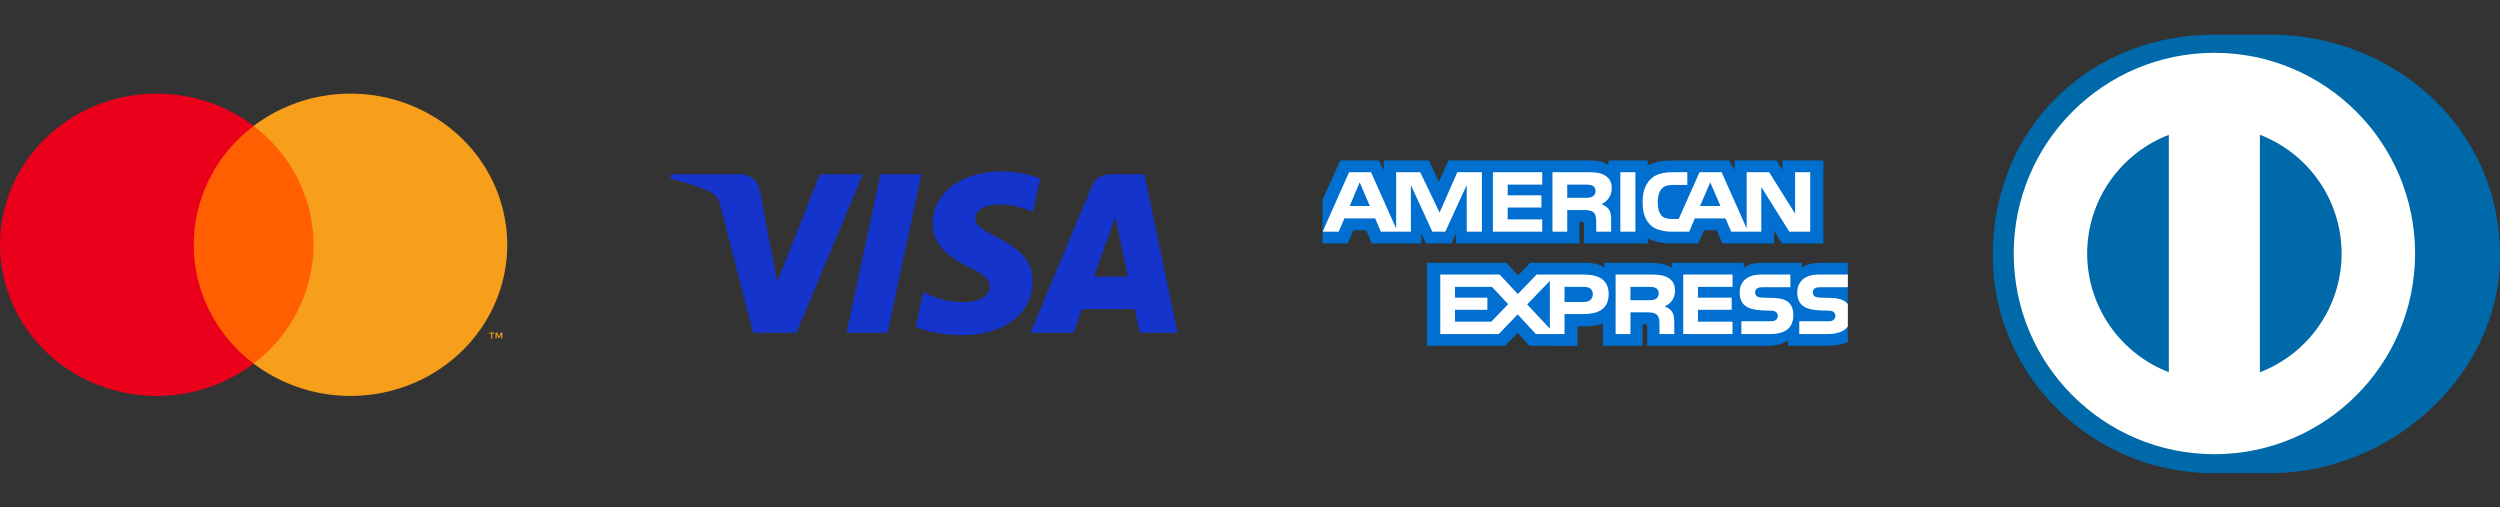 <svg width="138" height="28" viewBox="0 0 138 28" fill="none" xmlns="http://www.w3.org/2000/svg">
<rect x="0" y="0" width="138" height="28" fill="#333333" stroke="none"/>
<path d="M17.786 6.951H10.215V20.071H17.786V6.951Z" fill="#FF5F00"/>
<path d="M10.695 13.512C10.694 12.248 10.991 11.001 11.564 9.865C12.136 8.728 12.969 7.732 14 6.952C12.724 5.984 11.191 5.383 9.576 5.216C7.962 5.049 6.331 5.323 4.871 6.007C3.411 6.691 2.18 7.758 1.318 9.085C0.457 10.412 0 11.946 0 13.512C0 15.078 0.457 16.611 1.318 17.939C2.18 19.266 3.411 20.332 4.871 21.017C6.331 21.701 7.962 21.975 9.576 21.808C11.191 21.641 12.724 21.039 14 20.072C12.969 19.292 12.136 18.296 11.564 17.159C10.991 16.023 10.694 14.775 10.695 13.512V13.512Z" fill="#EB001B"/>
<path d="M28 13.512C28 15.077 27.544 16.611 26.682 17.939C25.821 19.266 24.59 20.332 23.129 21.017C21.669 21.701 20.039 21.975 18.424 21.808C16.81 21.641 15.277 21.039 14.001 20.072C15.03 19.291 15.863 18.295 16.435 17.158C17.008 16.022 17.305 14.775 17.305 13.512C17.305 12.248 17.008 11.002 16.435 9.865C15.863 8.729 15.03 7.733 14.001 6.952C15.277 5.984 16.81 5.383 18.424 5.216C20.039 5.049 21.669 5.323 23.129 6.007C24.59 6.691 25.821 7.758 26.682 9.085C27.544 10.412 28 11.946 28 13.512V13.512Z" fill="#F79E1B"/>
<path d="M27.175 18.682V18.413H27.287V18.359H27.001V18.413H27.113V18.682H27.175ZM27.73 18.682V18.358H27.642L27.541 18.581L27.441 18.358H27.353V18.682H27.415V18.438L27.509 18.648H27.574L27.668 18.437V18.682H27.73Z" fill="#F79E1B"/>
<path d="M50.864 9.621L48.993 18.366H46.73L48.601 9.621H50.864ZM60.383 15.268L61.573 11.984L62.259 15.268H60.383ZM62.908 18.366H65L63.172 9.621H61.242C60.807 9.621 60.441 9.873 60.279 10.262L56.884 18.366H59.26L59.731 17.06H62.634L62.908 18.366ZM57.002 15.511C57.011 13.203 53.811 13.075 53.832 12.044C53.839 11.73 54.138 11.397 54.791 11.311C55.115 11.27 56.01 11.236 57.023 11.703L57.419 9.847C56.875 9.651 56.175 9.461 55.303 9.461C53.066 9.461 51.493 10.649 51.48 12.352C51.466 13.611 52.604 14.313 53.46 14.732C54.343 15.161 54.638 15.436 54.634 15.819C54.628 16.405 53.93 16.665 53.281 16.675C52.142 16.693 51.483 16.367 50.957 16.122L50.546 18.04C51.076 18.282 52.051 18.493 53.062 18.503C55.44 18.503 56.994 17.329 57.002 15.511ZM47.631 9.621L43.965 18.366H41.574L39.769 11.387C39.66 10.957 39.565 10.8 39.232 10.618C38.688 10.323 37.79 10.046 37 9.875L37.053 9.621H40.903C41.394 9.621 41.835 9.947 41.947 10.512L42.9 15.573L45.254 9.621H47.631Z" fill="#1434CB"/>
<path fill-rule="evenodd" clip-rule="evenodd" d="M102 14.507H100.492C100.036 14.507 99.706 14.612 99.471 14.775V14.507H97.24C96.883 14.507 96.465 14.592 96.266 14.775V14.507H92.282V14.775C91.965 14.555 91.43 14.507 91.183 14.507H88.555V14.775C88.304 14.541 87.746 14.507 87.406 14.507H84.464L83.791 15.208L83.161 14.507H78.767V19.089H83.078L83.772 18.376L84.425 19.089L87.082 19.091V18.013H87.344C87.696 18.018 88.112 18.005 88.479 17.852V19.088H90.671V17.894H90.777C90.912 17.894 90.925 17.9 90.925 18.029V19.088H97.584C98.006 19.088 98.448 18.984 98.693 18.795V19.088H100.805C101.244 19.088 101.674 19.029 102 18.877C102 -6.189 102 25.002 102 14.507Z" fill="#006FCF"/>
<path fill-rule="evenodd" clip-rule="evenodd" d="M74.393 13.438L74.707 12.709H75.41L75.723 13.438H78.463V12.88L78.708 13.44H80.13L80.375 12.872V13.438H87.185L87.182 12.241H87.313C87.406 12.244 87.433 12.252 87.433 12.399V13.438H90.955V13.159C91.239 13.306 91.681 13.438 92.262 13.438H93.744L94.061 12.709H94.764L95.074 13.438H97.93V12.745L98.362 13.438H100.65V8.859H98.386V9.4L98.069 8.859H95.745V9.4L95.454 8.859H92.315C91.79 8.859 91.328 8.93 90.955 9.127V8.859H88.789V9.127C88.551 8.924 88.228 8.859 87.868 8.859H79.955L79.424 10.042L78.879 8.859H76.387V9.4L76.113 8.859H73.987L73 11.036V13.438H74.393Z" fill="#006FCF"/>
<path fill-rule="evenodd" clip-rule="evenodd" d="M87.38 17.337C88.092 17.337 88.799 17.149 88.799 16.237C88.799 15.328 88.072 15.155 87.425 15.155H84.821L83.784 16.232L82.781 15.155H79.503V18.439H82.732L83.775 17.352L84.778 18.439H86.363V17.337H87.38ZM86.363 16.671H87.416C87.729 16.671 87.924 16.521 87.924 16.237C87.924 15.95 87.72 15.835 87.425 15.835H86.363V16.671ZM82.319 17.755H80.315V17.101H82.104V16.431H80.315V15.834H82.358L83.25 16.791L82.319 17.755ZM85.551 18.14L84.299 16.803L85.551 15.508V18.14Z" fill="white"/>
<path fill-rule="evenodd" clip-rule="evenodd" d="M92.285 17.189C92.216 17.093 92.067 16.977 91.886 16.913C92.1 16.831 92.463 16.564 92.463 16.04C92.463 15.665 92.302 15.46 92.044 15.31C91.777 15.173 91.476 15.155 91.064 15.155H89.182V18.439H90.001V17.24H90.872C91.169 17.24 91.351 17.268 91.47 17.385C91.606 17.523 91.604 17.773 91.602 17.966C91.602 17.988 91.602 18.008 91.602 18.028V18.439H92.42V17.788C92.417 17.498 92.4 17.349 92.285 17.189ZM91.394 16.504C91.284 16.567 91.15 16.572 90.991 16.572H90.001V15.835H91.004C91.15 15.835 91.295 15.838 91.394 15.894C91.499 15.947 91.562 16.049 91.562 16.189C91.562 16.33 91.499 16.443 91.394 16.504Z" fill="white"/>
<path d="M98.749 16.707C98.907 16.865 98.992 17.065 98.992 17.403C98.992 18.109 98.534 18.439 97.712 18.439H96.124V17.735H97.706C97.86 17.735 97.97 17.715 98.038 17.653C98.094 17.603 98.135 17.529 98.135 17.439C98.135 17.344 98.091 17.268 98.035 17.222C97.973 17.172 97.887 17.149 97.745 17.149C97.695 17.148 97.644 17.146 97.593 17.145C96.862 17.126 96.028 17.104 96.028 16.133C96.028 15.657 96.339 15.155 97.193 15.155H98.828V15.854H97.332C97.184 15.854 97.088 15.86 97.006 15.914C96.916 15.967 96.883 16.046 96.883 16.15C96.883 16.274 96.959 16.358 97.062 16.394C97.148 16.423 97.24 16.432 97.379 16.432L97.818 16.443C98.26 16.453 98.564 16.527 98.749 16.707Z" fill="white"/>
<path d="M102 15.854H100.514C100.366 15.854 100.268 15.86 100.185 15.913C100.099 15.967 100.065 16.046 100.065 16.15C100.065 16.273 100.138 16.358 100.244 16.394C100.33 16.423 100.422 16.431 100.558 16.431L101 16.443C101.445 16.453 101.743 16.527 101.924 16.707C101.952 16.728 101.971 16.752 101.989 16.775L101.995 16.782L101.998 16.786L102 16.788V18.019C101.802 18.297 101.416 18.439 100.894 18.439H99.32V17.735H100.887C101.043 17.735 101.152 17.715 101.217 17.654C101.274 17.603 101.314 17.529 101.314 17.439C101.314 17.344 101.274 17.268 101.214 17.222C101.155 17.172 101.069 17.149 100.927 17.149C100.877 17.148 100.826 17.146 100.775 17.145C100.041 17.126 99.207 17.104 99.207 16.133C99.207 15.657 99.521 15.155 100.376 15.155H102L102 15.854Z" fill="white"/>
<path d="M92.915 15.155H95.636V15.834H93.727V16.431H95.589V17.101H93.727V17.755L95.636 17.758V18.439H92.915V15.155Z" fill="white"/>
<path fill-rule="evenodd" clip-rule="evenodd" d="M75.614 11.371L75.056 10.063L74.502 11.371H75.614ZM87.905 10.851C87.793 10.916 87.66 10.918 87.501 10.918H86.511V10.189H87.515C87.657 10.189 87.805 10.195 87.901 10.248C88.007 10.296 88.073 10.398 88.073 10.538C88.073 10.682 88.01 10.797 87.905 10.851ZM94.969 11.371L94.405 10.063L93.844 11.371H94.969ZM81.801 12.788H80.965L80.962 10.217L79.78 12.788H79.065L77.88 10.215V12.788H76.222L75.909 12.056H74.211L73.895 12.788H73.01L74.469 9.505H75.68L77.067 12.613V9.505H78.397L79.464 11.732L80.444 9.505H81.801V12.788H81.801ZM85.131 12.788H82.408V9.505H85.131V10.189H83.224V10.781H85.086V11.454H83.224V12.109H85.131V12.788ZM88.971 10.389C88.971 10.913 88.608 11.183 88.396 11.264C88.575 11.33 88.727 11.445 88.799 11.541C88.915 11.704 88.934 11.85 88.934 12.143V12.788H88.112L88.109 12.374C88.109 12.177 88.129 11.892 87.98 11.735C87.861 11.619 87.68 11.594 87.386 11.594H86.511V12.788H85.696V9.505H87.571C87.988 9.505 88.295 9.516 88.558 9.663C88.816 9.809 88.971 10.023 88.971 10.389ZM90.275 12.788H89.443V9.505H90.275V12.788ZM99.924 12.788H98.769L97.224 10.324V12.788H95.564L95.246 12.056H93.553L93.246 12.788H92.292C91.895 12.788 91.394 12.704 91.11 12.425C90.823 12.146 90.674 11.769 90.674 11.172C90.674 10.685 90.763 10.24 91.114 9.888C91.377 9.626 91.79 9.505 92.352 9.505H93.141V10.209H92.368C92.071 10.209 91.903 10.251 91.741 10.403C91.602 10.541 91.507 10.803 91.507 11.147C91.507 11.498 91.579 11.752 91.731 11.918C91.856 12.048 92.084 12.087 92.299 12.087H92.665L93.814 9.505H95.035L96.415 12.61V9.505H97.656L99.089 11.792V9.505H99.924V12.788Z" fill="white"/>
<path fill-rule="evenodd" clip-rule="evenodd" d="M110.507 14.225C110.507 7.772 115.738 2.541 122.191 2.541C128.643 2.541 133.875 7.772 133.875 14.225C133.875 20.678 128.643 25.909 122.191 25.909C115.738 25.909 110.507 20.678 110.507 14.225Z" fill="#FFFFFE"/>
<path fill-rule="evenodd" clip-rule="evenodd" d="M129.257 13.995C129.252 11.003 127.382 8.451 124.746 7.44V20.549C127.382 19.537 129.252 16.987 129.257 13.995ZM119.719 20.546V7.442C117.086 8.455 115.219 11.004 115.211 13.995C115.219 16.985 117.086 19.533 119.719 20.546ZM122.234 2.915C116.115 2.917 111.158 7.876 111.157 13.995C111.158 20.113 116.115 25.07 122.234 25.072C128.353 25.07 133.311 20.113 133.313 13.995C133.311 7.876 128.353 2.917 122.234 2.915ZM122.207 26.117C115.511 26.149 110 20.724 110 14.121C110 6.904 115.511 1.913 122.207 1.914H125.345C131.961 1.913 138 6.902 138 14.121C138 20.722 131.961 26.117 125.345 26.117H122.207Z" fill="#0069AA"/>
</svg>
